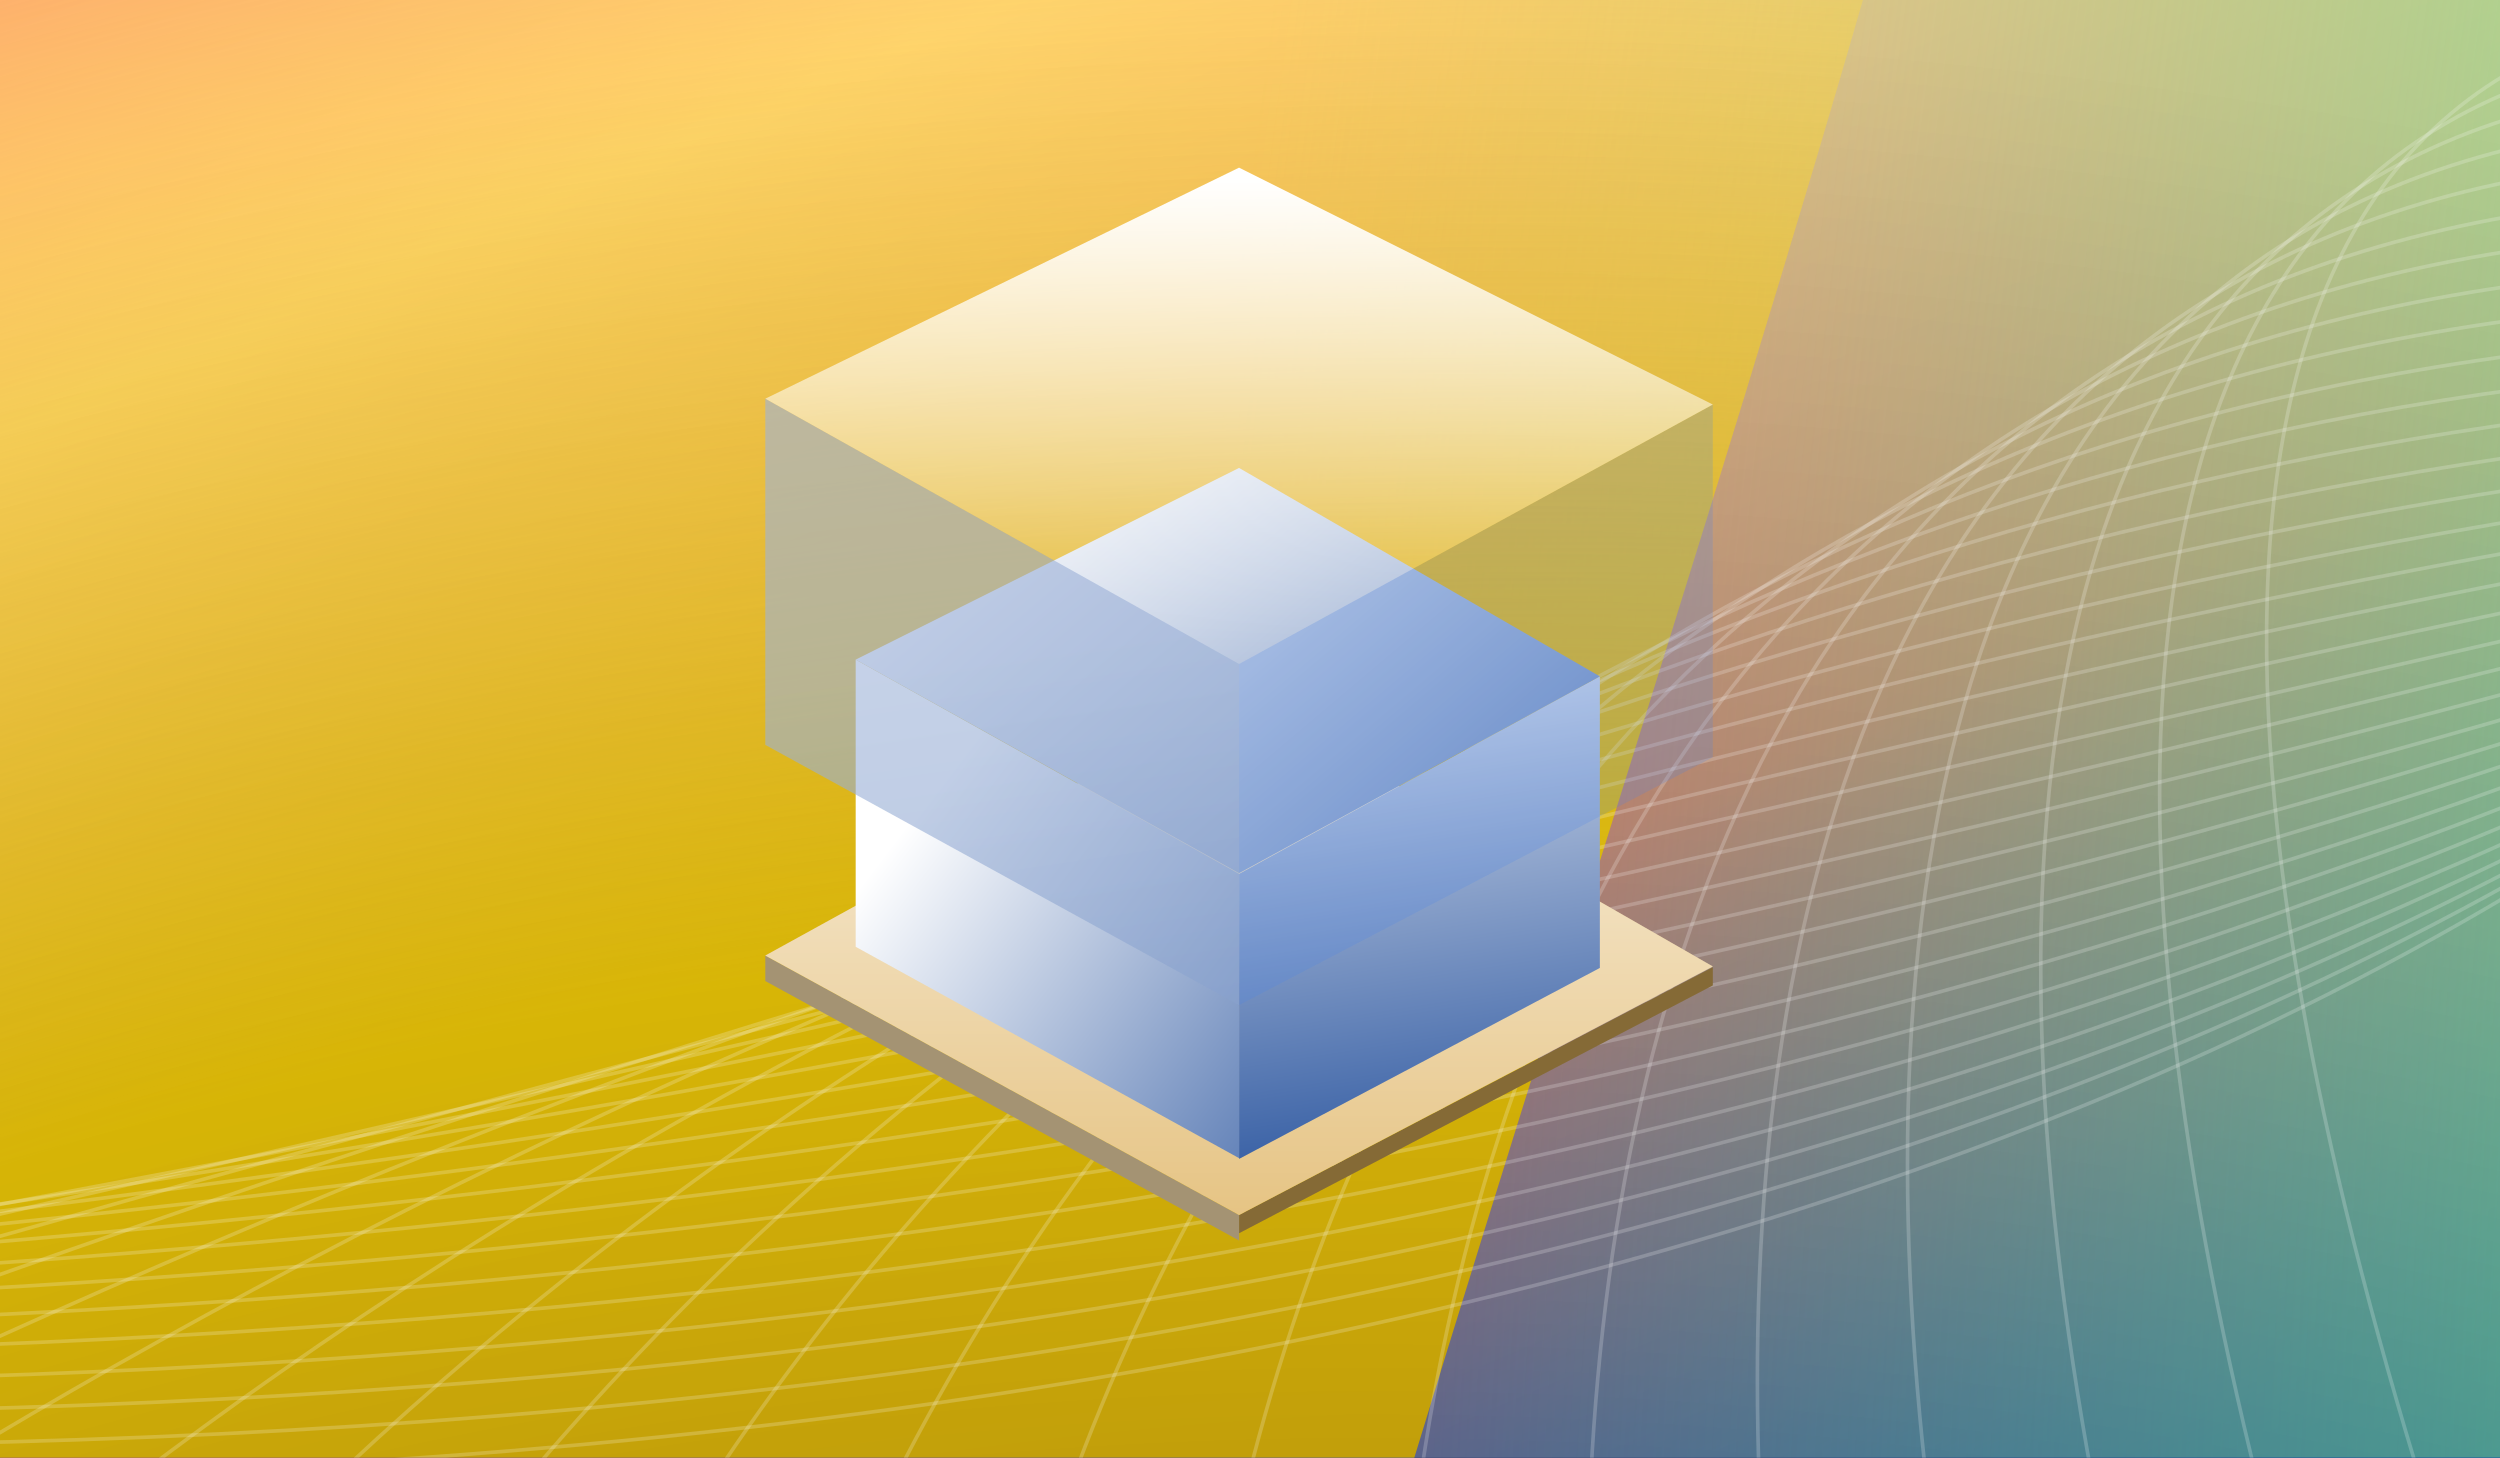 <svg xmlns="http://www.w3.org/2000/svg" xmlns:xlink="http://www.w3.org/1999/xlink" fill="none" viewBox="0 0 343 200">
  <defs>
    <path id="reuse-0" fill="#fff" d="M0 0h343v200H0z"/>
  </defs>
  <g clip-path="url(#a)">
    <use xlink:href="#reuse-0"/>
    <path fill="#498AFD" d="M0 0h343v200H0z"/>
    <g clip-path="url(#b)">
      <path fill="#000" d="M-140 913V-161h620V913z"/>
      <path fill="url(#c)" d="M-140 913H934v620H-140z" transform="rotate(-90 -140 913)"/>
      <g filter="url(#d)">
        <path fill="url(#e)" d="M646.3 679.3C471.3 680.2 5 508 3.8 274.9 2.6 41.7 279.8-490 455-490.8c175-1 251.6 353.1 145.1 677.2-77.5 236 185.5 510.2 46.3 492.9Z"/>
      </g>
      <g filter="url(#f)" style="mix-blend-mode:color-dodge">
        <path fill="url(#g)" d="M-4 413c5.6 81.8 63.3 116.4 119.6 140.1C101.4 704 120 857.2 208 1004c0 0-45.1-264.5 0-329 54.6-78-17.7-90.4-92.4-121.9C152 169 400.8-199.5 254-404 49.6-688.9-56.5-351.5-4 413Z"/>
      </g>
    </g>
    <path fill="url(#h)" d="M375 812h375v824H375z" transform="rotate(-180 375 812)"/>
    <g stroke="#fff" stroke-miterlimit="10" stroke-opacity=".2" stroke-width=".5" clip-path="url(#i)">
      <path d="M381.1 326.9c.2 3.3-207-423 90-306"/>
      <path d="M349.8 320.2c.1 3.2-179.1-403.2 117.9-296.5"/>
      <path d="M318.4 313.6c.2 3-151.2-383.4 145.8-287"/>
      <path d="M287 307c.2 3-123.3-363.7 173.7-277.5"/>
      <path d="M255.7 300.4c.1 2.8-95.5-344 201.5-268"/>
      <path d="M224.4 293.7c0 2.8-67.6-324 229.3-258.3"/>
      <path d="M193 287.1c.1 2.7-39.7-304.3 257.2-248.8"/>
      <path d="M161.7 280.5c0 2.6-11.9-284.5 285-239.3"/>
      <path d="M130.3 273.9c.1 2.4 16-264.8 313-229.9"/>
      <path d="M99 267.3c0 2.3 43.9-245 340.8-220.3"/>
      <path d="M67.6 260.6c0 2.3 71.8-225.1 368.7-210.7"/>
      <path d="M36.2 254c.1 2.1 99.7-205.4 396.6-201.2"/>
      <path d="M4.9 247.4c0 2 127.5-185.6 424.4-191.7"/>
      <path d="M-26.5 240.8C-26.4 242.7 129 74.9 426 58.6"/>
      <path d="M-57.9 234.2c.1 1.8 183.3-146 480.2-172.7"/>
      <path d="M-89.2 227.5c0 1.7 211.2-126.2 508-163.1"/>
      <path d="M-120.5 220.9c0 1.6 239-106.5 535.9-153.6"/>
      <path d="M-151.9 214.3c.1 1.5 267-86.7 563.8-144.1"/>
      <path d="M-183.3 207.7c.1 1.4 294.9-67 591.7-134.6"/>
      <path d="M-214.6 201c0 1.3 322.7-47 619.5-125"/>
      <path d="M-246 194.4c0 1.2 350.6-27.3 647.5-115.5"/>
      <path d="M-277.3 187.8c0 1.1 378.5-7.5 675.3-106"/>
      <path d="M-308.7 181.2c0 1 406.4 12.2 703.2-96.5"/>
      <path d="M-340 174.6c0 .8 434.2 32 731-87"/>
      <path d="M-371.4 168c0 .7 462.1 51.7 759-77.5"/>
      <path d="M-402.7 161.3c0 .7 490 71.6 786.7-67.9"/>
      <path d="M-434 154.7c0 .5 517.8 91.3 814.6-58.4"/>
      <path d="M-465.4 148c0 .5 545.7 111.2 842.5-48.8"/>
      <path d="M-496.8 141.5c0 .3 573.6 130.9 870.4-39.4"/>
      <path d="M-528.1 134.8c0 .3 601.4 150.7 898.2-29.8"/>
      <path d="M-559.5 128.2c0 .1 629.4 170.5 926.1-20.3"/>
      <path d="M-590.9 121.6s657.3 190.3 954-10.8"/>
    </g>
    <path fill="#856A36" d="m170 166.7 65-34v2.5l-65 34v-2.5Z"/>
    <path fill="#A49373" d="m105 131.1 65 35.6v3.5l-65-35.6v-3.5Z"/>
    <path fill="#E6C484" d="m170 95.3 65 37.3-65 34.1-65-35.6 65-35.8Z"/>
    <path fill="url(#j)" d="m170 95.3 65 37.3-65 34.1-65-35.6 65-35.8Z"/>
    <path fill="url(#k)" d="m170 119.9 49.5-27.1v40L170 159v-39.1Z"/>
    <path fill="url(#l)" d="m117.4 90.5 52.6 29.4v39l-52.6-29V90.5Z"/>
    <path fill="url(#m)" d="m170 64.2 49.5 28.6-49.5 27-52.6-29.3L170 64.2Z"/>
    <path fill="#4784EE" d="m170 91.1 65-35.6v48.4l-65 34V91.1Z" opacity=".2"/>
    <path fill="url(#n)" d="m105 54.7 65 36.4v46.8l-65-35.7V54.7Z" opacity=".6"/>
    <path fill="url(#o)" d="m170 23 65 32.5-65 35.6-65-36.4L170 23Z"/>
  </g>
  <defs>
    <linearGradient id="c" x1="-99" x2="1149.5" y1="1223" y2="691.2" gradientUnits="userSpaceOnUse">
      <stop stop-color="#D0B75E"/>
      <stop offset=".2" stop-color="#71A042"/>
      <stop offset=".4" stop-color="#06F"/>
      <stop offset=".5" stop-color="#F98B8B" stop-opacity=".9"/>
      <stop offset=".6" stop-color="#FFCF88"/>
      <stop offset=".7" stop-color="#FC6161"/>
      <stop offset=".9" stop-color="#FFD464" stop-opacity="0"/>
      <stop offset="1" stop-color="#FFCB67" stop-opacity="0"/>
    </linearGradient>
    <linearGradient id="j" x1="167.7" x2="167.7" y1="100.1" y2="166.7" gradientUnits="userSpaceOnUse">
      <stop stop-color="#fff" stop-opacity=".7"/>
      <stop offset="1" stop-color="#fff" stop-opacity="0"/>
    </linearGradient>
    <linearGradient id="k" x1="183.2" x2="199.6" y1="74.6" y2="179.9" gradientUnits="userSpaceOnUse">
      <stop stop-color="#fff"/>
      <stop offset="1" stop-color="#01348C"/>
    </linearGradient>
    <linearGradient id="l" x1="99.6" x2="183.9" y1="145.8" y2="210" gradientUnits="userSpaceOnUse">
      <stop stop-color="#fff"/>
      <stop offset="1" stop-color="#01348C"/>
    </linearGradient>
    <linearGradient id="m" x1="84" x2="191" y1="103.5" y2="230.1" gradientUnits="userSpaceOnUse">
      <stop stop-color="#fff"/>
      <stop offset="1" stop-color="#01348C"/>
    </linearGradient>
    <linearGradient id="n" x1="83.1" x2="137.3" y1="98.1" y2="470.2" gradientUnits="userSpaceOnUse">
      <stop stop-color="#9EB3D8"/>
      <stop offset="1" stop-color="#01348C"/>
    </linearGradient>
    <linearGradient id="o" x1="167.7" x2="167.7" y1="24.5" y2="91.1" gradientUnits="userSpaceOnUse">
      <stop stop-color="#fff"/>
      <stop offset="1" stop-color="#fff" stop-opacity="0"/>
    </linearGradient>
    <radialGradient id="e" cx="0" cy="0" r="1" gradientTransform="rotate(-173.2 393.2 -19.8) scale(679.883 1588.04)" gradientUnits="userSpaceOnUse">
      <stop stop-color="#BFD6EB"/>
      <stop offset=".2" stop-color="#CCEF68"/>
      <stop offset=".4" stop-color="#BBEE68" stop-opacity=".9"/>
      <stop offset=".5" stop-color="#81F0A0"/>
      <stop offset=".9" stop-color="#9DF188" stop-opacity="0"/>
    </radialGradient>
    <radialGradient id="g" cx="0" cy="0" r="1" gradientTransform="matrix(-363.165 -943.468 917.222 -353.062 260.9 926.9)" gradientUnits="userSpaceOnUse">
      <stop stop-color="#F2BE81"/>
      <stop offset=".3" stop-color="#FDAC34"/>
      <stop offset=".8" stop-color="#FFD707"/>
      <stop offset="1" stop-color="#FCDB66" stop-opacity="0"/>
    </radialGradient>
    <radialGradient id="h" cx="0" cy="0" r="1" gradientTransform="rotate(90 -125 687) scale(807.5)" gradientUnits="userSpaceOnUse">
      <stop/>
      <stop offset="1" stop-opacity="0"/>
    </radialGradient>
    <clipPath id="a">
      <use xlink:href="#reuse-0"/>
    </clipPath>
    <clipPath id="b">
      <path fill="#fff" d="M0 0h1074v620H0z" transform="rotate(-90 386.5 526.5)"/>
    </clipPath>
    <clipPath id="i">
      <path fill="#fff" d="M0 0h1062.3v327.4H0z" transform="translate(-591)"/>
    </clipPath>
    <filter id="d" width="711.9" height="1198.8" x="-10.2" y="-504.8" color-interpolation-filters="sRGB" filterUnits="userSpaceOnUse">
      <feFlood flood-opacity="0" result="BackgroundImageFix"/>
      <feBlend in="SourceGraphic" in2="BackgroundImageFix" result="shape"/>
      <feGaussianBlur result="effect1_foregroundBlur" stdDeviation="7"/>
    </filter>
    <filter id="f" width="385.2" height="1576.3" x="-51.3" y="-538.3" color-interpolation-filters="sRGB" filterUnits="userSpaceOnUse">
      <feFlood flood-opacity="0" result="BackgroundImageFix"/>
      <feBlend in="SourceGraphic" in2="BackgroundImageFix" result="shape"/>
      <feGaussianBlur result="effect1_foregroundBlur" stdDeviation="17"/>
    </filter>
  </defs>
</svg>